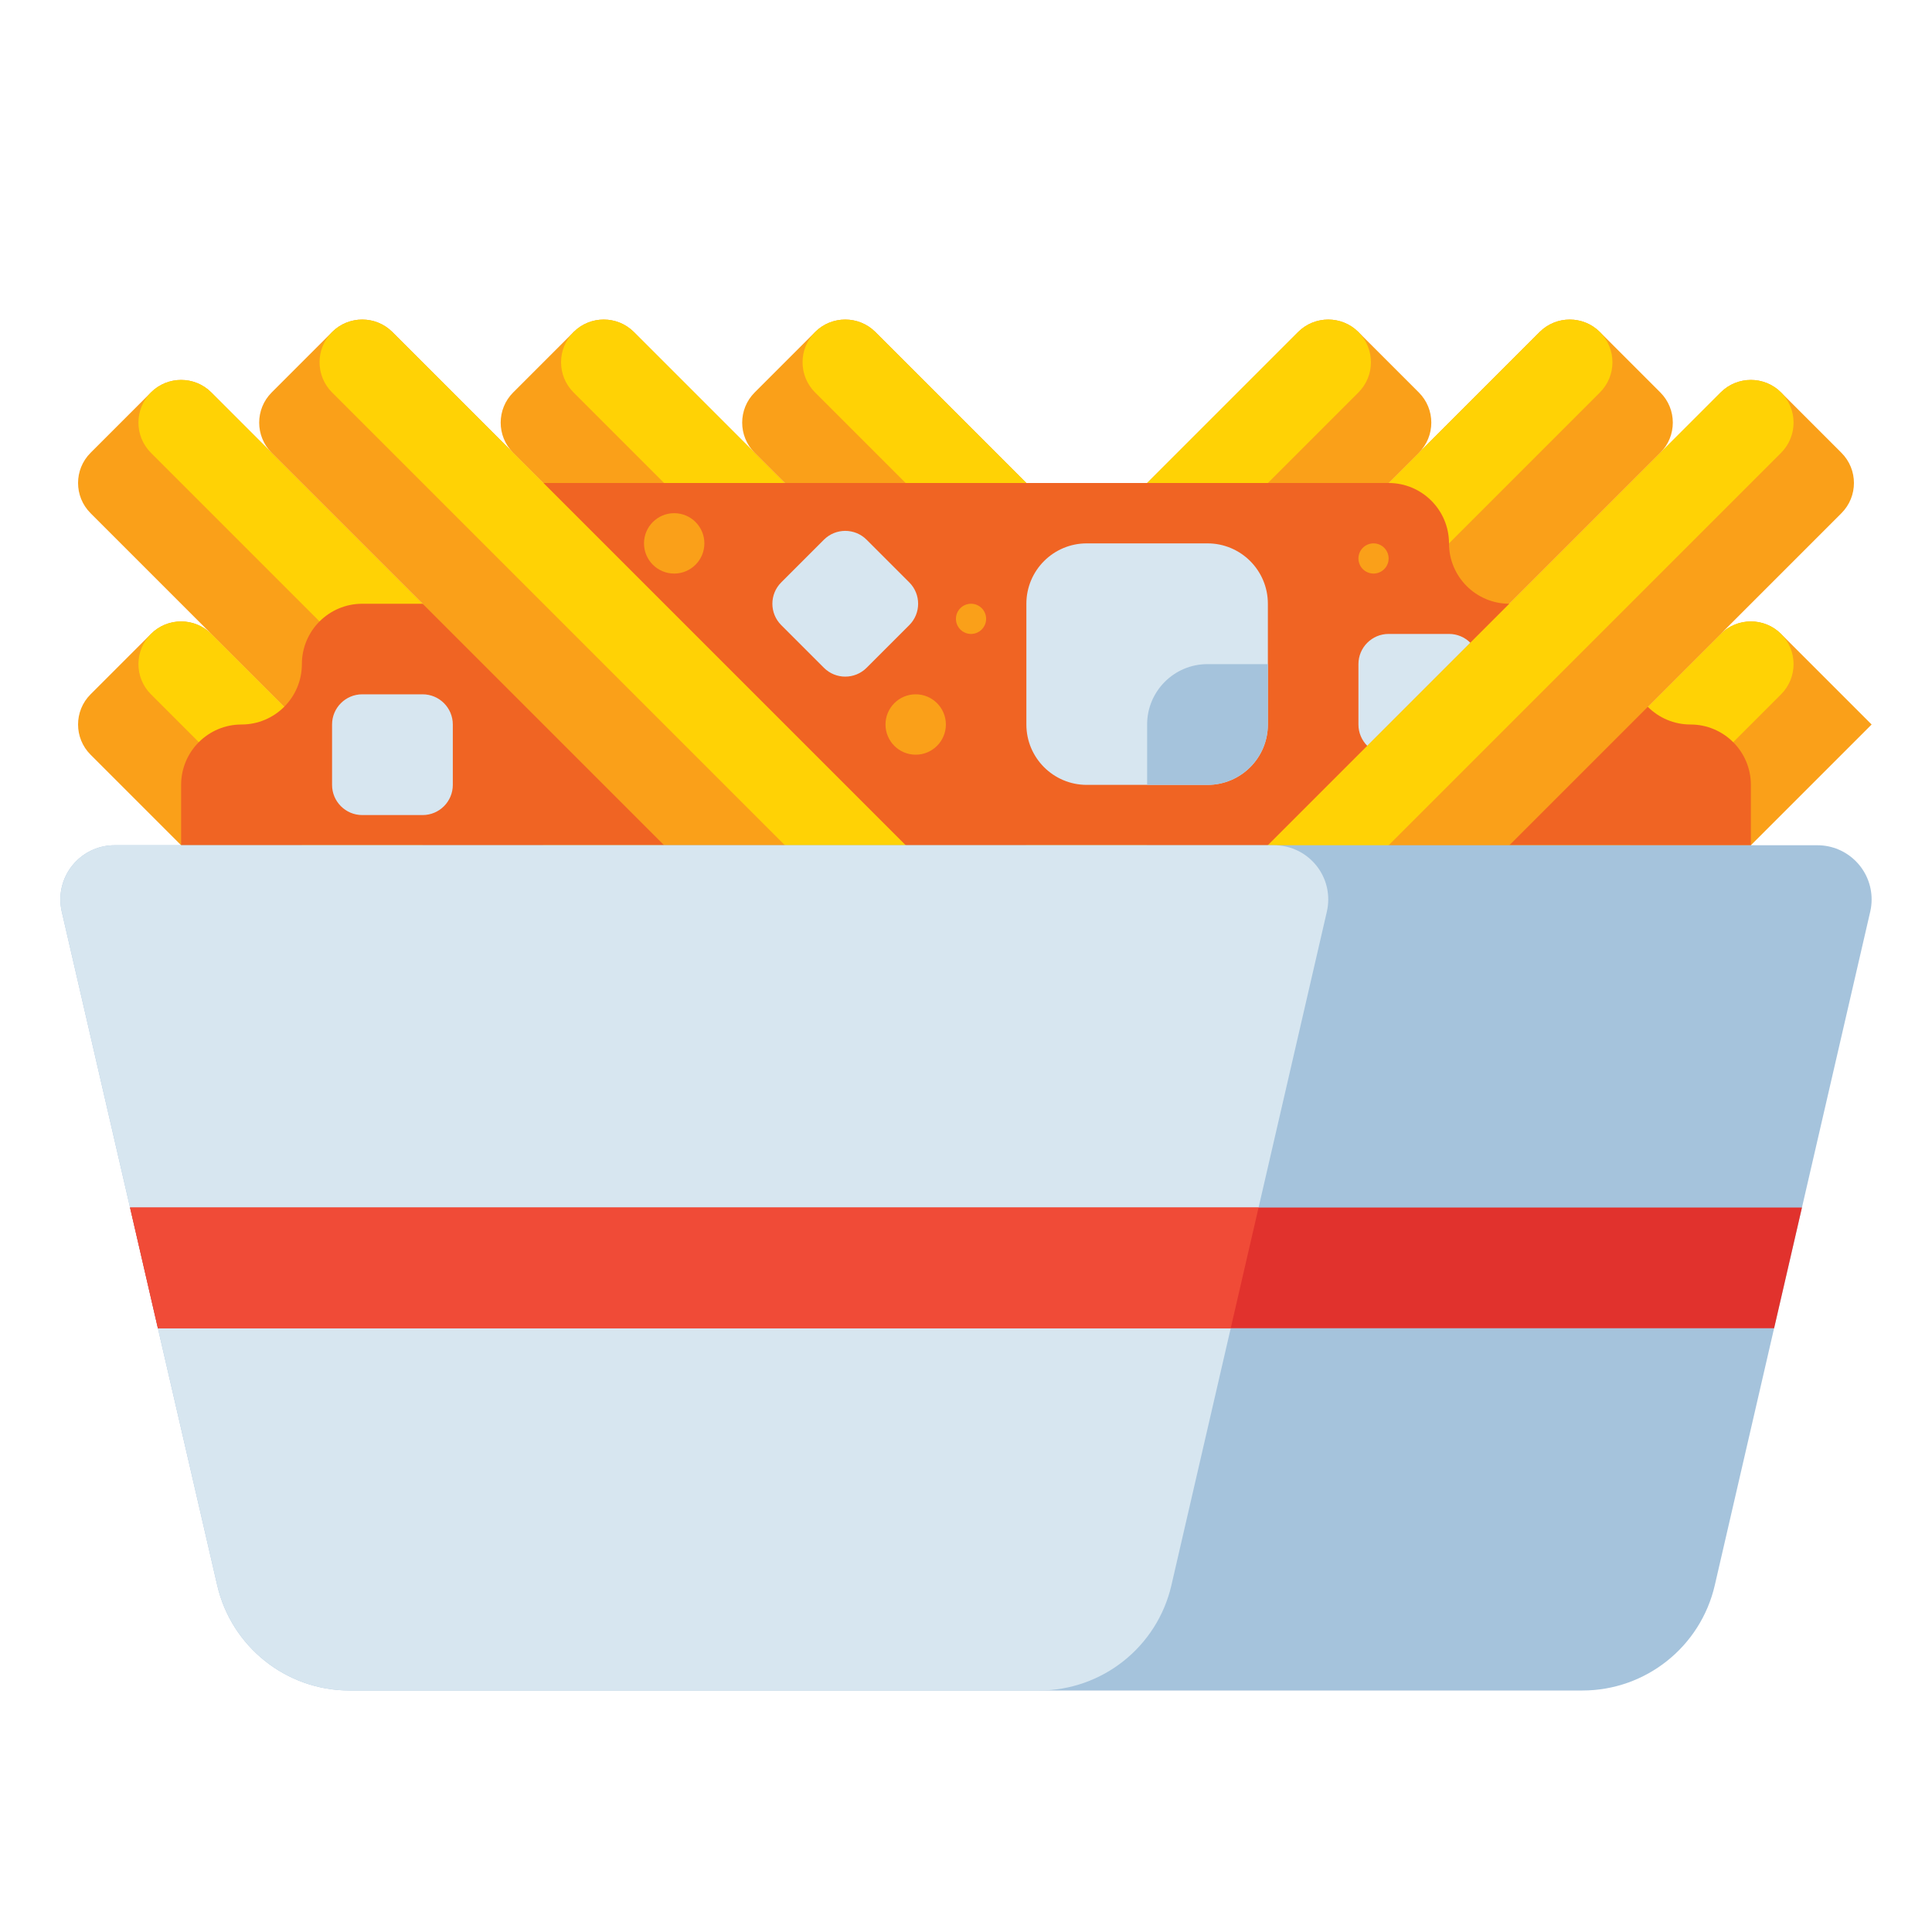 <svg id="Layer_1" enable-background="new 0 0 512 512" height="512" viewBox="0 0 512 512" width="512" xmlns="http://www.w3.org/2000/svg"><g><g><g><path d="m472 168 24 24-128 128h-64l152-152c4.418-4.418 11.582-4.418 16 0z" fill="#faa019"/></g><g><path d="m472 168c4.418 4.418 4.418 11.582 0 16l-136 136h-32l152-152c4.418-4.418 11.582-4.418 16 0z" fill="#ffd205"/></g></g><g><g><path d="m424 88 16 16c4.418 4.418 4.418 11.582 0 16l-120 120h-64l152-152c4.418-4.418 11.582-4.418 16 0z" fill="#faa019"/></g><g><path d="m424 88c4.418 4.418 4.418 11.582 0 16l-136 136h-32l152-152c4.418-4.418 11.582-4.418 16 0z" fill="#ffd205"/></g></g><g><g><path d="m360 88 16 16c4.418 4.418 4.418 11.582 0 16l-120 120h-64l152-152c4.418-4.418 11.582-4.418 16 0z" fill="#faa019"/></g><g><path d="m360 88c4.418 4.418 4.418 11.582 0 16l-136 136h-32l152-152c4.418-4.418 11.582-4.418 16 0z" fill="#ffd205"/></g></g><g><g><path d="m40 104-16 16c-4.418 4.418-4.418 11.582 0 16l120 120h64l-152-152c-4.418-4.418-11.582-4.418-16 0z" fill="#faa019"/></g><g><path d="m40 104c-4.418 4.418-4.418 11.582 0 16l136 136h32l-152-152c-4.418-4.418-11.582-4.418-16 0z" fill="#ffd205"/></g></g><g><g><path d="m40 168-16 16c-4.418 4.418-4.418 11.582 0 16l120 120h64l-152-152c-4.418-4.418-11.582-4.418-16 0z" fill="#faa019"/></g><g><path d="m40 168c-4.418 4.418-4.418 11.582 0 16l136 136h32l-152-152c-4.418-4.418-11.582-4.418-16 0z" fill="#ffd205"/></g></g><g><g><path d="m152 88-16 16c-4.418 4.418-4.418 11.582 0 16l120 120h64l-152-152c-4.418-4.418-11.582-4.418-16 0z" fill="#faa019"/></g><g><path d="m152 88c-4.418 4.418-4.418 11.582 0 16l136 136h32l-152-152c-4.418-4.418-11.582-4.418-16 0z" fill="#ffd205"/></g></g><g><g><path d="m216 88-16 16c-4.418 4.418-4.418 11.582 0 16l120 120h64l-152-152c-4.418-4.418-11.582-4.418-16 0z" fill="#faa019"/></g><g><path d="m216 88c-4.418 4.418-4.418 11.582 0 16l136 136h32l-152-152c-4.418-4.418-11.582-4.418-16 0z" fill="#ffd205"/></g></g><g><path d="m432 176c0-8.837-7.163-16-16-16h-16c-8.837 0-16-7.163-16-16 0-8.837-7.163-16-16-16h-224c-8.837 0-16 7.163-16 16 0 8.837-7.163 16-16 16h-16c-8.837 0-16 7.163-16 16 0 8.837-7.163 16-16 16-8.837 0-16 7.163-16 16v16h416v-16c0-8.837-7.163-16-16-16-8.837 0-16-7.163-16-16z" fill="#f06423"/></g><g><path d="m392 176v16c0 4.418-3.582 8-8 8h-16c-4.418 0-8-3.582-8-8v-16c0-4.418 3.582-8 8-8h16c4.418 0 8 3.582 8 8z" fill="#d7e6f0"/></g><g><g><path d="m472 104 16 16c4.418 4.418 4.418 11.582 0 16l-120 120h-64l152-152c4.418-4.418 11.582-4.418 16 0z" fill="#faa019"/></g><g><path d="m472 104c4.418 4.418 4.418 11.582 0 16l-136 136h-32l152-152c4.418-4.418 11.582-4.418 16 0z" fill="#ffd205"/></g></g><g><g><path d="m88 88-16 16c-4.418 4.418-4.418 11.582 0 16l120 120h64l-152-152c-4.418-4.418-11.582-4.418-16 0z" fill="#faa019"/></g><g><path d="m88 88c-4.418 4.418-4.418 11.582 0 16l136 136h32l-152-152c-4.418-4.418-11.582-4.418-16 0z" fill="#ffd205"/></g></g><g><g><path d="m336 192v-32c0-8.837-7.163-16-16-16h-32c-8.837 0-16 7.163-16 16v32c0 8.837 7.163 16 16 16h32c8.837 0 16-7.163 16-16z" fill="#d7e6f0"/></g><g><path d="m304 192c0-8.836 7.164-16 16-16h16v16c0 8.836-7.164 16-16 16h-16z" fill="#a5c3dc"/></g></g><g><g><circle cx="242.667" cy="192" fill="#faa019" r="8"/></g><g><circle cx="178.667" cy="144" fill="#faa019" r="8"/></g><g><circle cx="257.333" cy="164" fill="#faa019" r="4"/></g><g><circle cx="364" cy="148" fill="#faa019" r="4"/></g></g><g><path d="m419.362 448h-326.724c-16.764 0-31.309-11.571-35.078-27.905l-41.192-178.501c-.244-1.059-.368-2.143-.368-3.23 0-7.933 6.431-14.364 14.364-14.364h451.272c7.933 0 14.364 6.431 14.364 14.364 0 1.087-.123 2.171-.368 3.23l-41.192 178.501c-3.77 16.334-18.315 27.905-35.078 27.905z" fill="#a5c3dc"/></g><g><path d="m310.44 420.095 41.192-178.501c.245-1.059.368-2.143.368-3.23 0-7.933-6.431-14.364-14.364-14.364h-307.272c-7.933 0-14.364 6.431-14.364 14.364 0 1.087.123 2.171.368 3.23l41.192 178.501c3.77 16.334 18.315 27.905 35.078 27.905h182.723c16.764 0 31.309-11.571 35.079-27.905z" fill="#d7e6f0"/></g><g><path d="m477.538 320h-443.076l7.384 32h428.308z" fill="#e1322d"/></g><g><path d="m333.538 320h-299.076l7.384 32h284.308z" fill="#f04b37"/></g><g><path d="m240.971 165.657-11.314 11.314c-3.124 3.124-8.19 3.124-11.314 0l-11.314-11.314c-3.124-3.124-3.124-8.19 0-11.314l11.314-11.314c3.124-3.124 8.19-3.124 11.314 0l11.314 11.314c3.124 3.124 3.124 8.19 0 11.314z" fill="#d7e6f0"/></g><g><path d="m112 216h-16c-4.418 0-8-3.582-8-8v-16c0-4.418 3.582-8 8-8h16c4.418 0 8 3.582 8 8v16c0 4.418-3.582 8-8 8z" fill="#d7e6f0"/></g></g></svg>